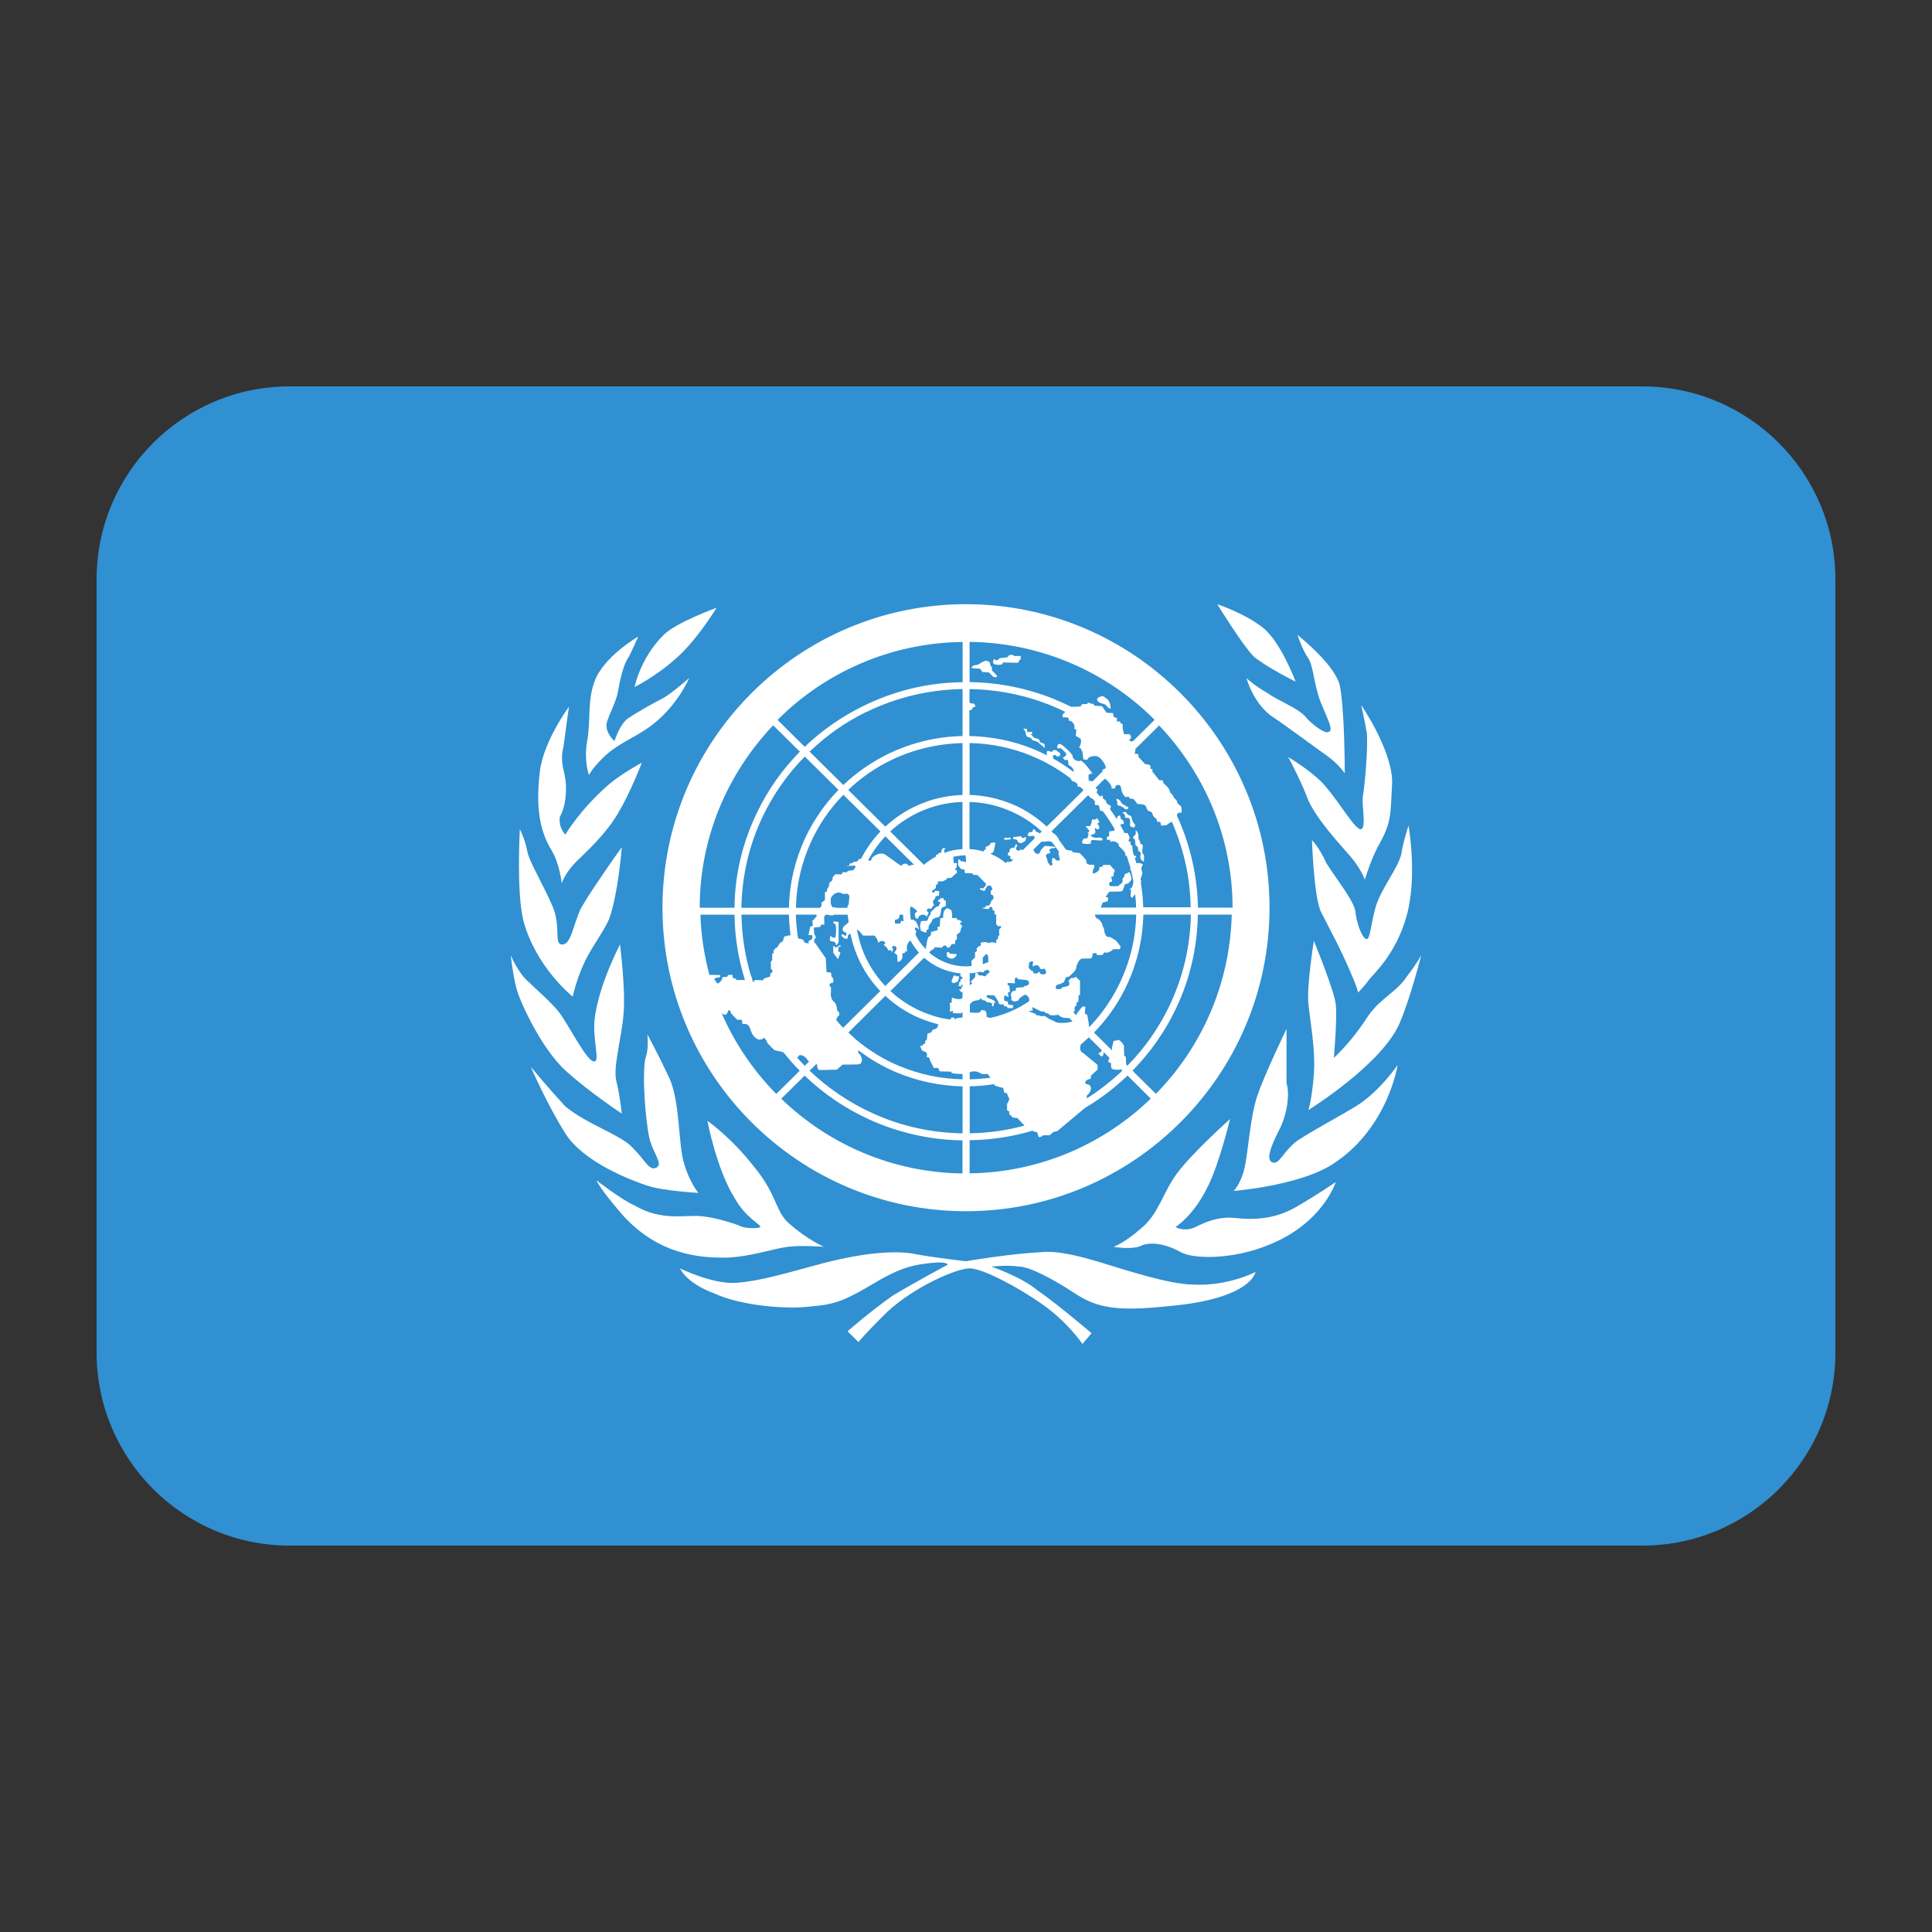 <?xml version="1.0" encoding="UTF-8"?><svg id="Layer_1" xmlns="http://www.w3.org/2000/svg" viewBox="0 0 40 40"><rect x="0" y="0" width="40" height="40" fill="#333333" stroke="none"/><path d="m5.995,8h28.009c2.205,0,3.996,1.79,3.996,3.996v16.009c0,2.205-1.79,3.995-3.995,3.995H5.996c-2.205,0-3.996-1.79-3.996-3.996V11.995c0-2.205,1.79-3.995,3.995-3.995Z" fill="#3090d1"/><g><path d="m28.294,19.442c-.075,0-.189-.261-.226-.521,0-.224-.339-.634-.603-1.043-.151-.336-.302-.485-.302-.485,0,0,.038,1.192.189,1.491.189.373.377.708.603,1.23.147.339.164.419.159.438.014-.014.146-.146.218-.252.075-.112.566-.522.792-1.342.226-.82.038-1.864.038-1.864,0,0-.113.335-.151.596-.075.298-.415.708-.528,1.081-.113.41-.113.671-.189.671Z" fill="#fff"/><path d="m28.114,20.551s-.009.009-.009.009c0,0,.006.001.009-.009Z" fill="#fff"/><path d="m25.58,25.218c-.339-.038-.603.074-.829.186-.226.112-.415,0-.415,0,0,0,.377-.224.679-.857.226-.447.452-1.379.452-1.379,0,0-.754.671-1.093,1.118-.302.41-.377.82-.716,1.118-.377.335-.603.41-.603.41,0,0,.415.075.603-.037.226-.074.528,0,.792.149.264.149,1.093.149,1.81-.149,1.131-.447,1.395-1.304,1.395-1.304,0,0-.377.261-.829.521-.452.261-.905.261-1.244.224Z" fill="#fff"/><path d="m22.828,26.149c-.49-.149-.943-.261-1.282-.224-.679.037-1.546.187-1.546.187,0,0-.679-.075-1.056-.149-.377-.075-1.018-.037-1.885.186-.829.223-1.32.373-1.81.41-.49.038-1.169-.298-1.169-.298,0,0,.113.298.716.521.566.261,1.546.335,2.036.261.49-.038.716-.149,1.282-.485s.829-.373,1.169-.41c.339-.037.339.037.339.037,0,0-.566.298-1.131.634-.528.373-.943.745-.943.745l.226.223s.075-.112.603-.633c.566-.522,1.433-.894,1.697-.894s.98.373,1.508.745.829.82.829.82l.189-.223s-.792-.671-1.131-.894c-.302-.261-.943-.485-.943-.485,0,0,.339-.037.566,0,.226,0,.716.261,1.169.559s.867.373,1.923.261c1.734-.149,1.81-.708,1.81-.708,0,0-.566.298-1.282.261-.49,0-1.395-.298-1.885-.447Z" fill="#fff"/><path d="m14.458,24.696s-.189-.223-.302-.633c-.113-.373-.075-1.267-.302-1.752-.264-.559-.452-.894-.452-.894,0,0,.038.298-.038.484-.075.373,0,1.267.075,1.64.075.335.302.559.151.634-.151.075-.226-.149-.49-.41-.226-.261-.943-.484-1.395-.857-.377-.41-.716-.82-.716-.82,0,0,.339.783.716,1.379.377.596,1.357.969,1.697,1.081.339.112,1.056.149,1.056.149Z" fill="#fff"/><path d="m16.305,25.814c.302-.037.754,0,.754,0,0,0-.339-.149-.679-.447-.339-.261-.264-.596-.754-1.192-.49-.634-.98-.969-.98-.969,0,0,.189,1.006.566,1.602.226.41.566.559.528.596s-.339.037-.452-.037c-.113-.037-.415-.149-.754-.186-.339-.037-.829.112-1.395-.223-.264-.112-.792-.522-.792-.522,0,0,.075.186.566.745.754.82,1.621.857,2.074.857.49,0,1.018-.186,1.32-.224Z" fill="#fff"/><path d="m29.124,20.224c-.226.335-.566.447-.829.857-.339.522-.679.82-.679.82,0,0,.075-.857.038-1.118-.038-.298-.452-1.304-.452-1.304,0,0-.151.932-.113,1.304.038.373.151.969.113,1.453-.038.522-.113.745-.113.745,0,0,1.508-.931,1.885-1.789.226-.522.452-1.416.452-1.416,0,0-.075.149-.302.447Z" fill="#fff"/><path d="m28.068,22.907c-.302.186-.867.485-1.206.708-.302.223-.377.521-.528.447-.151-.075.038-.447.189-.746.113-.261.189-.634.113-.894v-1.119s-.452.932-.603,1.379c-.151.447-.189,1.155-.264,1.491-.075.335-.226.484-.226.484,0,0,1.433-.112,2.111-.596,1.093-.746,1.282-2.012,1.282-2.012,0,0-.377.559-.867.857Z" fill="#fff"/><path d="m27.352,14.56c.151.373.264.559.151.596-.075.037-.339-.149-.49-.335-.189-.186-.528-.298-.792-.485-.264-.149-.415-.298-.415-.298,0,0,.151.559.566.82.226.149.829.596,1.093.783.264.187.377.373.377.373,0,0,0-1.416-.113-1.863-.151-.447-.867-1.006-.867-1.006,0,0,.113.335.226.484.113.186.113.559.264.932Z" fill="#fff"/><path d="m26.673,15.678s.264.485.415.894c.189.41.641.894.867,1.155.226.261.302.484.302.484,0,0,.113-.373.264-.671.302-.522.264-.671.302-1.342,0-.671-.641-1.602-.641-1.602,0,0,.075.335.113.559.038.223-.038,1.118-.075,1.304-.038.186.075.671-.038.708-.113.038-.452-.559-.716-.857-.226-.298-.792-.634-.792-.634Z" fill="#fff"/><path d="m26.824,14.112s-.302-.82-.679-1.118-.943-.484-.943-.484c0,0,.528.857.754,1.081.264.224.867.521.867.521Z" fill="#fff"/><path d="m12.874,23.056s-.038-.373-.113-.671c-.075-.298.113-.894.151-1.416.038-.521-.075-1.416-.075-1.416,0,0-.452.857-.528,1.565-.038.41.113.857,0,.857-.151.038-.566-.82-.754-1.043-.226-.261-.377-.373-.603-.596-.226-.186-.377-.558-.377-.558,0,0,.038.373.113.671.075.298.528,1.267,1.018,1.714.49.447,1.169.894,1.169.894Z" fill="#fff"/><path d="m12.497,15.677c.264-.261.641-.41.905-.596.603-.41.867-1.043.867-1.043,0,0-.339.298-.528.41-.151.075-.49.261-.716.41-.189.112-.302.484-.302.484,0,0-.226-.186-.151-.41.075-.224.189-.41.226-.634.038-.224.113-.559.226-.708.075-.149.189-.41.189-.41,0,0-.716.41-.905.931-.151.41-.075.82-.151,1.23-.075.41.038.708.038.708,0,0,.038-.112.302-.373Z" fill="#fff"/><path d="m14.119,13.516c.377-.373.716-.932.716-.932,0,0-.829.298-1.093.559-.49.484-.603,1.081-.603,1.081,0,0,.528-.261.98-.708Z" fill="#fff"/><path d="m11.856,20.634s.075-.335.226-.671c.151-.335.415-.671.528-.932.189-.521.264-1.491.264-1.491,0,0-.189.261-.339.484-.151.224-.339.485-.528.82-.151.373-.189.671-.339.708-.226.037-.038-.335-.226-.783-.189-.447-.49-.932-.528-1.155-.038-.224-.151-.447-.151-.447,0,0-.075,1.304.075,1.901.264.969,1.018,1.565,1.018,1.565Z" fill="#fff"/><path d="m11.63,18.286s.075-.224.302-.447c.226-.224.603-.559.867-1.006s.49-1.043.49-1.043c0,0-.415.224-.679.447-.603.522-.905,1.043-.905,1.043,0,0-.151-.149-.113-.373.113-.186.151-.521.113-.783-.038-.223-.113-.373-.038-.671.038-.298.113-.82.113-.82,0,0-.528.708-.603,1.342-.075.633-.038,1.155.226,1.602.189.298.226.708.226.708Z" fill="#fff"/><path d="m20,25.077c3.465,0,6.284-2.819,6.284-6.284s-2.819-6.284-6.284-6.284-6.284,2.818-6.284,6.284,2.819,6.284,6.284,6.284Zm-.128-7.113l.03.03.064.007.011.075.151.004.019.03.09.007.177.179-.011.052-.03.018c.011.045-.079.018-.079.018v.037l.042.008.042.022.06-.104c.068-.041.098.018.106.056.004.037-.03.03-.03.03v.085l.034.011c.064.075-.023.119-.023.119l-.019.06c-.019.056-.083.041-.083.041l-.026.037-.071.018.143.019c.015-.048.049-.06.068-.038.019.026.019.067.019.067l.038.007-.007.067.038.011v.197l.042.048c.071-.033.075.018.038.041-.038.026-.011.134-.011.134l-.03.03v.048l-.038.026v.067c-.06-.03-.136-.018-.155,0-.053-.037-.17-.026-.17.007.038.048-.042.06-.042.06l-.042.048c.03.063-.03.067-.03.067v.115l-.075.067.004.108c-.037.004-.075.008-.113.008-.283,0-.554-.101-.765-.287.004,0,.007-.004.011-.011.03-.048.079-.056.079-.056l.019-.041.162.007c.015-.067.094-.045.094-.015,0,.033.06.007.06.007l.042-.067h.068l.004-.075.034-.019v-.108c.094-.03.083-.123.083-.123l.026-.03-.015-.041c-.049-.018-.023-.063.007-.052.03.015-.042-.052-.042-.052-.038.03-.068-.038-.068-.038h-.09v-.085l-.015-.078-.09-.045-.064.063-.015.082v.056l-.06.011-.011.168-.049.018.007.06-.136.037-.011.078-.049.03-.023.075-.03.172c-.087-.086-.158-.187-.211-.295.011-.045.015-.086.015-.086-.057-.022-.026-.108.038-.037.061.075-.038-.145-.038-.145l-.049-.041-.064-.008c-.007-.06-.015-.119-.015-.179,0-.026.004-.052.004-.075.019-.018.038-.008.038-.008l.038.03.057.041.004.037-.038.018-.004.048.019.067h.049c.015-.097.143-.097.181-.038l.038-.085c-.087-.041-.004-.108.023-.078.023.03.079-.078.079-.078,0,0,.042.052,0-.018-.042-.075.03-.112.03-.112-.011-.071.079-.06.079-.06l.007-.097-.087-.008c-.019.086-.09.011-.053-.007.034-.015.071-.052.071-.052v-.063l.038-.011.004-.06h.094l.079-.037.015-.03.087-.008.121-.108-.011-.052c-.071,0,0-.052,0-.052l.011-.093h-.068l-.011-.13c.083-.018.17-.03.256-.03l.011.145-.068-.022h-.042l-.019-.033-.034-.007v.134l.034.03Zm.268-3.399c-.026.004-.053-.004-.068-.022v-.276c.584.008,1.15.123,1.678.335.102.041.203.086.302.134-.007.018-.019.037-.03.037-.03,0-.019.078-.019.078,0,0,.079,0,.102.004.026.008.026.067.026.067.09-.004.128.119.113.149-.011.03.038.03.038.03,0,0,0,.097-.011.123-.011.022.079.041.102.078.026.037-.011.16-.03.164-.019.008.049.026.045.056-.007.03.015,0,.023.048.007.048.019.153.019.153l.083.008c.015-.082.17-.082.196-.075.106.037.185.193.185.231,0,.038-.068.045-.068.045l.004.037-.215.212c-.023-.015-.045-.018-.057-.011-.03.015-.019-.13-.019-.13,0,0,.057-.038.079-.018.023.018-.207-.306-.256-.272-.049.03-.158-.033-.151-.086,0-.06-.219-.238-.219-.238,0,0-.075-.048-.087-.011-.011.033-.038.06,0,.078.038.018.03-.03.075.011.042.045.121.097.09.134-.03.037-.068.048-.068.048l.042.048h.068l.011.104s.075.038.09.078c.015.03.019.048.015.067-.136-.104-.279-.197-.426-.28v-.03c-.015-.045.049-.06.079-.011l.06-.007.011-.056-.086-.067h-.064s-.007.048-.049.03c-.045-.015-.019-.011-.057-.015-.03-.007-.026.06-.019.093-.094-.048-.189-.093-.287-.134-.415-.168-.86-.257-1.32-.268v-.536c.042.004.057-.011.06-.03.007-.022.015-.03.049-.037.038-.004-.004-.078-.042-.071Zm-.607,2.985l-.038.048-.011.056-.061.011v.03h-.045v.038c-.087.048-.17.104-.249.172l-.698-.69c.181-.168.384-.302.603-.403.279-.127.58-.201.893-.208v.977c-.132.004-.252.03-.37.075h-.004l-.004-.067.03-.018-.048-.019Zm.362,2.665c.03.011.019.015.034.03l-.015.03c-.023-.029-.034.026-.023.038.015.015-.03.007-.03.022,0,.018-.015.03,0,.037.011.011-.007.015-.023.03-.019.011.075.018.075.018,0,0-.019-.037.004-.037h.011v.06c-.007,0-.015-.004-.026-.007v.045l-.049.007.045.048.03.004v.104c0,.078-.2.026-.219.007l-.007.108-.038.008.007.075-.007.101.068-.011v.045l.166.004.03-.033v.119l-.109.011-.049.026-.019-.037h-.049l-.03.041c-.143-.019-.287-.052-.422-.101-.302-.104-.577-.268-.815-.488l.698-.69c.211.187.475.298.758.325,0,0-.007.022-.007.041,0,.011,0,.018.011.022Zm-2.832-1.229c.011-.03.026-.045.045-.048h.03c.015.004.026.011.026.011l.087.004.007-.015h.29l.023.157-.079.067c-.064.037-.064.123.007.142.049.004.03.123-.042.041-.079,0-.015.048.011.075.004.004.007.004.007.004.102.048.075-.052.075-.052l.057-.045c.023.119.057.238.098.35.109.309.287.596.52.842l-.769.76c-.049-.052-.098-.104-.143-.16.007-.037.034-.075.034-.075.08-.053-.018-.131-.018-.131.011-.071-.045-.157-.045-.157-.109-.075-.079-.216-.079-.216v-.097c-.09-.085.038-.097.038-.097.042-.075-.03-.131-.03-.131l-.007-.078-.094-.011-.015-.287-.219-.313c-.042-.011-.011-.086-.011-.086.057-.03-.011-.101-.011-.101l-.007-.134.128-.015.03-.048h.06l-.004-.157Zm.181-.202c-.071-.045-.038-.201-.038-.201.053-.078.106-.101.151-.104.057,0,.102.03.102.03l.083-.007c.023.015.034.03.045.048-.007.056-.011.112-.015.172-.011.015-.019.026-.019.026-.004.011-.007.026-.011.048h-.23v-.007l-.068-.004Zm-.339,3.243c.007.015.015.03.015.052.015.093.057.075.057.075l.347-.008.121-.104.313-.004c.155-.007.06-.22.03-.22-.019-.015-.023-.045-.019-.075.245.187.513.343.799.462.426.179.886.276,1.361.287v.973c-.648-.011-1.274-.149-1.847-.41-.483-.216-.928-.515-1.32-.887l.143-.142Zm1.734.052c-.328-.134-.633-.32-.912-.552l-.162-.149.765-.76c.249.231.535.406.848.514.083.03.17.056.256.078-.015.011-.023.022-.019.033.011.03-.049.06-.049.06l-.053.018-.038.056-.071.022-.015.13-.034.022v.056l-.045.011v.03l-.06.007.038.093.049.023c.083.011.049.115.049.115l.049.008.023.067.049.097c.019.075.071.056.098.048.023,0,.049.075.049.075l.241.007s-.011.022.03.033c.026.007.121.015.203.015v.109h-.001c-.448-.007-.886-.1-1.289-.268Zm-.309-1.663c-.216-.227-.378-.492-.483-.775-.045-.127-.079-.261-.106-.395.053.019.113.1.113.115,0,.019.241.007.241.007.068.041.09.153.09.153.068-.086.207-.007.106.041.098.063.098.116.098.116.079-.023.079.037.079.055.007-.022.023-.093.023-.093-.09-.067.121-.089.06.033l-.038.052.064.052.004.138c.136-.011.098-.175.098-.175l.06-.015c0-.052.042-.022.042-.022-.026-.146.03-.205.068-.231.049.089.109.175.177.25l-.698.693Zm.199-1.371l.064-.018.026-.037.007-.052h.071c0,.045.007.086.011.127l-.038.011-.011-.022-.019.067h-.109l-.004-.075Zm.253-1.148c-.011-.037-.098,0-.098,0,0,.067-.113-.03-.113-.03l-.215-.153c-.121-.112-.302.03-.309.06.004.048-.038.048-.075.041.094-.179.215-.347.358-.5l.596.589h-.057c-.026.052-.087-.007-.087-.007Zm.185-1.211c-.234.108-.448.253-.637.428l-.769-.76c.271-.257.573-.466.901-.622.452-.216.95-.335,1.466-.347v1.073c-.343.012-.668.09-.961.228Zm-.74.529c-.158.168-.294.358-.4.567-.03,0-.053.004-.06.026-.019.048-.098.033-.098.033l-.011.026-.064.011-.011.037-.071.011.182-.003c.049-.008-.015.104-.049.097l-.083.008-.03.03h-.079l-.038.048-.113-.008s-.064.052-.064.075c.007.018-.011.075-.03.075s-.053.052-.042.071c.011.018-.038.082-.038.082l-.011.06-.038.011v.164l-.071.052v.071l-.034.037h-.494c.007-.485.121-.954.317-1.379.162-.35.384-.675.664-.962l.769.76Zm-1.323,1.722l.004.033-.09.101.011.097-.053.018-.011.041-.026.131.06.003c.03-.011.026.078,0,.093-.023.012-.091.038-.053.06.034.026-.098.018-.098-.018,0-.038-.071-.067-.09-.056-.011.008-.026-.011-.038-.03-.023-.153-.038-.313-.042-.473h.426Zm-.384,2.952c.011-.033.03-.045.057-.045.053.004.125.063.132.089.007.011.023.03.042.045l-.091.089c-.057-.06-.109-.119-.162-.179h.023Zm1.488,1.294c.596.268,1.244.418,1.919.428v.684c-1.457-.019-2.776-.605-3.752-1.547l.484-.478c.4.384.856.689,1.35.913Zm2.365-3.053l.004-.03c.026-.008.057-.015.083-.026,0,.015.011.033.011.033l.03.011-.057.045-.049.052-.06-.018-.071-.004-.026-.045-.042-.004-.007.085-.03.033-.071.075c.075,0,.026.041-.011.06v-.246c.079-.004.155-.015.23-.033.007.008.011.011.011.011h.056Zm-.026-.168v-.134l.061-.067c.007-.004.011-.004.015-.004.049,0,.038.123.038.164-.038.015-.075.026-.113.041Zm.159-2.494c-.007.033-.068.052-.068.052,0,0-.049.018-.03.041.019.026-.038.038-.038.038,0,0,.004.015.004.033-.098-.03-.196-.048-.302-.052v-.976c.282.007.557.067.814.175.249.101.479.25.683.436l-.042.041c-.019-.022-.087-.033-.087-.056s-.061-.052-.053-.018c.004.037-.042.056-.057.045-.011-.011-.049.037-.049.037,0,.018-.011.041.026.048.038.007.102-.026.109.011,0,.011.004.022.007.033l-.241.239c-.034,0-.064-.004-.064-.004-.019.056-.106-.004-.079-.041.023-.037.023-.063.023-.063l-.03-.004-.034.067c-.087,0-.109.048-.094.078.019.03-.023-.007-.034.037-.015.041.004.041.042.06.038.018-.019.018.007.048.015.023.049.015.06.018l-.045.048c-.042.011-.09,0-.09,0,0,.015-.007.022-.019.03-.098-.082-.203-.145-.32-.193.019-.015.053-.011.068-.056.023-.067.034-.175.034-.175,0,0-.098-.008-.102.022Zm2.224-.801c.011.011.023.022.03.033.004.041.004.1.068.093h.004c.079.104.151.212.215.32l.004.008c.011.018.023.037.03.056-.011.011-.019.022-.019.022l-.098.015v.097l-.049.019.007.06.064-.004s0,.071.019.041c.019-.03.17.008.158.078-.004.03.155.112.136.209.011,0,.023.004.03.011.03.082.053.168.079.254l-.015.022s.011.007.023.018c.019.075.038.153.049.227-.004.067-.019.13-.053.149-.071.045.007.018.007.018l-.011.134c.019.063.049.033.064,0,.011-.015.023-.026.03-.033.011.093.019.183.019.276h-.735s.011-.015.011-.015l.03-.086.106-.03.011-.078-.053-.008s.061-.112.09-.112c.03,0,.23,0,.249-.011.019-.011.053-.108.053-.127,0-.019.049-.026.068-.03.019-.008.06-.056.075-.082.011-.023-.034-.175-.057-.153-.023.026-.079.037-.079.037l-.019.067-.03.026s.007.018,0,.06c-.004.045-.061.067-.061.067l-.023.03s-.147.007-.166,0c-.057-.023-.019-.097.019-.089.034.004-.007-.104-.007-.104l.049-.008s.007-.108.026-.108c.015,0-.007-.037-.034-.056-.023-.019-.053-.078-.079-.075-.023.007-.121,0-.121,0l-.02.038-.064.011s.004.048-.007.063c-.038.041-.177.134-.117-.018l.019-.037v-.056l-.109-.004s-.053-.018-.053-.045c0-.023-.007-.052-.007-.052l-.128-.142-.151-.018-.011-.03-.094-.015c-.011-.004-.026-.011-.038-.015-.045-.067-.09-.13-.139-.194,0-.008-.004-.011-.004-.015-.007-.023-.071-.116-.109-.119-.015-.015-.026-.03-.042-.045l.758-.749c.026.026.023.033.057.06.011.008.023.011.034.011l.057.067-.011.018c0,.072.034.049.064.045Zm.046,5.184c.015.026.049.026.06,0,.011-.015.011-.045.011-.071l.124.123c-.015.03-.03.063-.023.082l.053.026.007.104c.042.041.132.037.203.026l.026.026c-.226.213-.471.407-.735.574v-.06c.109-.078.113-.22.011-.231-.079-.011-.042-.093.03-.104l.042-.018v-.056l.139-.127v-.097l-.302-.25c-.064-.022-.068-.1-.045-.172.057-.048.109-.097.166-.149l.268.265c-.011.045-.057.071-.079.056.011.011.034.037.042.052Zm-.267-.842l-.049-.022.011-.145h-.064l-.109.138-.017.041-.06-.063.03-.03-.004-.075.042-.038v-.06l.038-.015.004-.134.03-.004v-.295l-.09-.086c-.004.03-.102.03-.102.03,0,0-.026.045-.045.045-.015,0,.026.056.015.089-.015.037-.064.037-.064.037l-.09.026-.023.03h-.098l-.007-.052c.007-.011.019-.026.03-.037l.075-.022.061-.03.03-.06c.007-.06.079-.056.079-.056,0,0,.139-.115.147-.171.004-.052.053-.205.139-.205h.158c.061-.026.042-.104.042-.104l.079-.011.011.041s.109.011.125-.008c.011-.018.034-.06.064-.041.03.019.128-.045.128-.045.007-.041.158-.023.158-.023l.019-.056s-.102-.142-.121-.142-.117-.086-.128-.052c-.098-.026-.09-.16-.09-.16l-.038-.086c0-.048-.09-.153-.109-.138-.038-.03-.049-.06-.045-.085h.852c-.007.473-.117.924-.302,1.338-.166.369-.392.705-.671.995-.011-.123-.042-.261-.042-.261Zm-.981-.969c-.004.018.045.037.075.018.03-.018.064.056.053.089-.011.038-.121.033-.128-.004-.004-.037-.023-.026-.034-.008-.011.015-.053.026-.083.018l-.026-.026c.004-.007.007-.011,0-.022-.012-.011-.023-.011-.034-.011l-.053-.052c0-.038.011-.086.007-.101-.004-.015.038-.037.064-.037.015,0,.026.007.019.03-.019.056,0,.078,0,.078.079-.071.147.007.139.026Zm-.158.82s.007-.004.007-.007l.147.071c.019.026.098.018.098.018l.023.033s.049-.007.079.03c.03.037.189.004.189.004l.042.038.068.026.113.004.071.067c-.113.052-.336.034-.347.019-.019-.018-.147-.071-.147-.071,0,0-.098-.082-.117-.056-.019.023-.102-.03-.102-.011s-.079-.045-.079-.045l-.125-.041.094-.018-.015-.06Zm.359-3.273l.049-.026h.049l.03-.022c.023.03.045.063.068.093-.007.018-.011.037-.007.056.019.093.049.13-.011.13s-.071-.048-.071-.048c0,0-.049-.018-.049.004,0,.026-.02.074,0,.101.019.022-.026.06-.045.041-.015-.018-.064-.075-.053-.093.011-.015-.087-.134.011-.149.098-.018-.004-.075.03-.086Zm.128-.052l-.079-.011-.049-.004-.09-.007c-.09.06-.109.134-.109.134-.042.078-.132-.004-.132-.06l.162-.16h.03c.038,0,.117-.011.117-.011,0,0,.038.004.068.015.026.033.057.071.083.104Zm-1.071,3.299h.057l.019.037h.109l.007-.056-.106-.018-.007-.06-.071-.018c-.023-.104.019-.134.049-.086l.038.004-.015-.089.045-.011-.015-.13-.034-.011v-.045l.151.007c-.011-.078.007-.115.007-.115h.042l.007.03.185.018h.007c.075.041.038.097.015.108-.026.015-.068.015-.068.015l-.011.023-.158.015-.015.06c-.079-.011-.109.075-.09.115.019.045,0,.078,0,.078l.068.033.087-.026c.011-.06.064-.075.113-.108.049-.037.128.067.106.115-.004.004-.007.008-.007.015-.094.063-.192.119-.294.168-.159.077-.332.137-.509.174-.004-.004-.007-.004-.007-.004l-.064-.018-.007-.093c-.011-.06-.128-.06-.121-.018.004.045-.219.018-.219.018v-.168l.061-.063.139-.03c.011-.063.071.011.071.011.06-.008.075.037.075.037l.079.011c.064.019.026.026.03.048.004.037.034.026.034.026l.015-.078.034.004-.034-.041-.068-.033-.075-.03c-.045-.067.015-.052.064-.048h.079s.09.123.09.153c0,.03.042.037.042.037l.057-.008.015.045Zm-.603,1.349c.038,0,.075.011.102.03.064.048.158.018.158.018l.064.082c-.139.018-.283.03-.43.033v-.145c.019-.015.06-.022.106-.018Zm.399.265l.011.026.102.033.075.018.023.101.057.007.019.067c.064.048-.019.153-.019.153v.134l.049.026-.007.048.079.078.09.007.151.157c-.362.101-.743.154-1.135.161v-.973c.17-.004.339-.018.505-.045Zm.787.965l.106.033.03.097.049-.007.038-.03.143-.004.075-.067.079-.015.573-.481c.316-.186.611-.41.882-.671l.481.478c-.976.942-2.294,1.527-3.75,1.547v-.687c.445-.004.879-.071,1.293-.194Zm1.973-1.349l-.026-.026c-.004-.067-.007-.153-.007-.153l-.034-.033-.004-.153c.023-.078-.117-.194-.128-.168-.011.023-.09.004-.09.03,0,.022-.049.145-.026.19l-.377-.373c.298-.305.535-.656.705-1.036.196-.436.306-.913.317-1.405h.984c-.012.667-.167,1.301-.438,1.874-.219.462-.516.887-.875,1.252Zm.328-3.274v.002c-.004-.172-.023-.343-.049-.511.007-.023.011-.045,0-.052-.019-.018.019-.105.019-.105,0,0,.026-.048,0-.097-.023-.052.007-.104.026-.13l-.049-.023-.049-.007-.038.007c-.011-.041-.023-.078-.038-.115v-.004l.03.007v-.037l-.042-.011c-.011-.026-.019-.052-.026-.075l-.011-.127-.042-.03.011-.048-.049-.018.026-.082-.042-.086h-.064c-.026-.056-.06-.112-.09-.172.004-.004.011-.007.026-.011.03-.008.042-.008.049-.008l-.007-.063-.053-.037-.019-.075s-.068.015-.061.048c0,.011-.004.015-.011.022-.045-.067-.087-.134-.136-.201.004-.004.004-.008.004-.008.026-.045.015-.067-.03-.082q-.042-.011-.053-.06c-.011-.048-.06-.06-.06-.06l-.019-.075-.045.026c-.026-.026-.049-.052-.075-.082l.023-.067c-.023-.004-.038-.018-.042-.033l.189-.187c.087.048.151.164.139.183-.011.026.071.018.071.018.011-.108.117-.075.121-.037.007.037.026.115.026.115l.03.056.042.045.068-.008.019.037.079.011s.068.075.071.093c.007.018.098.011.121.018.026.004.064.022.068.052.007.033.045.082.045.082,0,0,.071.018.079.041.004.026.034.078.034.078l.061.052.007.052.068.007.019.075.109-.008.06-.045c.019-.007.034-.018.049-.03.023.048.045.1.064.149.207.514.32,1.062.328,1.625h-.983Zm-2.334-3.148c.109.045.219.093.321.149.004.004.011.007.019.011.174.089.335.197.494.317.004.045.053.063.053.063l.026.004c.023.015.042.03.06.048v.052c.042-.011.106.037.121.078l-.758.749c-.215-.201-.464-.362-.731-.47-.271-.112-.566-.175-.867-.186v-1.073c.441.008.867.097,1.263.257Zm-1.406-.403c-.551.011-1.067.142-1.531.365-.347.168-.664.388-.939.648l-.698-.69c.354-.339.746-.615,1.176-.823h.004c.615-.298,1.286-.462,1.987-.473v.973Zm-2.571,1.115c-.283.291-.513.626-.686.991-.207.443-.328.932-.339,1.45h-.984c.011-.675.166-1.323.452-1.912.215-.443.502-.857.86-1.219l.698.69Zm-1.025,2.583c.004.145.015.287.034.425-.068.007-.132.03-.132.03l-.03.1c-.068.011-.109.119-.109.119-.057.018-.098.086-.079.104.019.018-.03.026-.03.026v.134l-.03.041.004.149c.038,0,.03.067.03.067-.06.004-.045.086-.045.086l-.128.041-.026.037-.158-.007-.042.045c-.015-.041-.026-.082-.038-.123h-.004c-.125-.406-.192-.835-.2-1.275h.984Zm-.924,1.312c.004.015.011.026.015.041h-.181l-.011-.03-.061-.011-.007-.067-.09.004-.019.038-.098.007c.007.06-.098.153-.109.127-.011-.022-.079-.089-.049-.104.03-.011.109-.022.109-.022v-.045l-.222-.004c-.105-.401-.174-.814-.185-1.245h.706c.004.451.075.891.203,1.312Zm-.498.658s.004.002.004.002c.011.09.113.145.147.052.03-.089.053-.037.071.008.019.041.132.145.132.145h.094l.011.085c.102-.004.132.008.177.146.042.142.158.179.158.179l.083-.007c0-.071.087.015.087.048,0,.037.162.179.162.179l.166.037.03.022c.102.127.207.25.324.365l-.486.481c-.491-.499-.888-1.088-1.161-1.743Zm9.02,1.74l-.485-.479c.373-.384.679-.816.901-1.29.287-.6.441-1.26.452-1.942h.702c-.038,1.442-.625,2.749-1.571,3.711Zm1.585-3.856h-.715c-.011-.585-.128-1.152-.339-1.681-.03-.075-.064-.153-.098-.227.007-.03.026-.067.068-.056.06.018.019-.134.019-.134,0,0-.087-.06-.079-.09.004-.03-.087-.093-.079-.115,0-.026-.075-.075-.075-.097.007-.026-.042-.093-.042-.093l-.09-.086-.011-.055-.075-.004-.143-.179.004-.048-.042-.007v-.067l-.041-.023-.068-.007-.136-.145-.011-.067h-.068l.011-.104.492-.486c.936.987,1.519,2.311,1.52,3.774Zm-1.613-3.887l-.444.439c-.023.007-.045.007-.06,0-.045-.015.015-.06.015-.06v-.048l-.034-.037s-.106.011-.109-.004c-.007-.018-.026-.1-.026-.1l-.004-.105-.045-.015-.004-.038-.068.004v-.071l-.038-.015-.034-.015-.007-.075-.136-.007-.042-.06-.049-.075-.151-.011-.038-.038-.06-.011-.042-.018-.019.03-.117.007-.004.037c-.038.015-.136.015-.211.015-.125-.06-.245-.115-.373-.168-.543-.216-1.127-.335-1.73-.343v-.833c1.494.02,2.848.629,3.83,1.613Zm-3.974-1.613v.833c-.739.007-1.433.187-2.055.492-.448.22-.856.503-1.214.846l-.563-.557c.983-.985,2.337-1.595,3.832-1.614Zm-3.923,1.725l.553.546c-.358.365-.66.787-.882,1.253-.294.6-.464,1.271-.471,1.979h-.72s0-.001,0-.002c0-1.464.584-2.789,1.521-3.776Z" fill="#fff"/><path d="m21.071,17.42c0,.018.042.037.068.037.023,0,.09-.048.09-.048h0s0,0,0,0c0,0,.03-.085.007-.078-.026.004-.075.041-.079.004-.004-.015-.026-.022-.045-.022s-.034.007-.034.007l-.098.011h0s0,0,0,0l-.007.041.068.007s.03.023.03.041Z" fill="#fff"/><path d="m22.885,14.587s.113.134.109.067c-.011-.182-.098-.186-.128-.224-.007-.011-.019-.015-.038-.015-.049,0-.121.033-.113.071.004.03.03.06.079.071l.09.03Z" fill="#fff"/><polygon points="19.544 18.643 19.542 18.621 19.541 18.598 19.473 18.594 19.473 18.594 19.472 18.594 19.461 18.624 19.431 18.624 19.424 18.672 19.461 18.672 19.465 18.71 19.443 18.732 19.431 18.765 19.382 18.776 19.273 18.881 19.265 18.929 19.235 18.97 19.197 19.063 19.069 19.07 19.047 19.179 19.066 19.272 19.175 19.312 19.186 19.253 19.224 19.234 19.228 19.171 19.254 19.13 19.288 19.086 19.303 19.037 19.363 19.004 19.435 18.989 19.465 18.952 19.48 18.881 19.484 18.825 19.51 18.788 19.582 18.758 19.582 18.643 19.544 18.643 19.544 18.643" fill="#fff"/><path d="m19.666,19.746l-.012-.033-.053.004h0s.004.086.004.086l.038.03.068.018s.09-.022.098-.097h0s0,0,0,0l-.143-.008Z" fill="#fff"/><path d="m23.65,17.592s.03-.116-.019-.116c-.045,0-.011-.06-.042-.078-.03-.018-.011-.104-.023-.131-.015-.022-.015-.052-.045-.071t-.007-.003c-.011.003.011.07-.004.082-.019.011-.03.037-.049.056s.038.041.038.06c0,.019.011.112.011.112,0,0,.042.019.049.041.007.026,0,.075.019.078.019.008.053.033.042.056-.011.026-.011.075-.011.075l.023.056.049.03s.019-.149-.011-.153c-.03-.008-.019-.093-.019-.093Z" fill="#fff"/><polygon points="20.924 17.342 20.792 17.349 20.792 17.387 20.924 17.379 20.924 17.342" fill="#fff"/><path d="m22.61,16.966h0s-.011.115-.049.138h-.083,0s0,0,0,0c0,0,.019.03.034.048.019.018.064.056.019.082-.042.022.007.018.007.018,0,0-.002.032-.01.061-.009.029-.023.056-.05.047-.028-.009-.047.008-.059.03-.012.022-.017.05-.017.063,0,.017.124.027.17.017.016-.003.023-.009.014-.017-.019-.018.022-.062.022-.063,0,0,.147.011.177.011.015,0,.029-.001.037-.006.008-.005.01-.013,0-.028-.019-.033-.075-.026-.075-.026,0,0-.071.019-.139-.018-.064-.037.015-.048.026-.048.011,0,.064-.041.042-.075-.023-.03,0-.084,0-.06,0,.013.017.022.035.026.018.004.038.002.044-.008.011-.018,0-.075-.03-.093s.057-.03.03-.06c-.023-.03-.038-.067-.038-.067h0s0,0,0,0c0,0-.009.012-.026.021-.018.009-.045.016-.083.005h0Z" fill="#fff"/><path d="m23.507,17.081c-.034-.026-.057-.082-.057-.082,0,0-.03-.086-.03-.097,0-.011-.042-.022-.061-.03-.019-.007-.049-.06-.049-.06l-.071.004c.015.026.053.045.053.067,0,.026-.011.045.026.048.034.008.061-.004.071.026.011.03.011.078.007.104-.007.022.004.06.034.06.031,0,.038.008.038.027.015-.015.038-.067.038-.067Z" fill="#fff"/><path d="m17.305,19.545c.002.017.006.023.012.022.017-.001.045-.062.045-.062v-.417h0s-.109-.011-.109-.011l.004.045h.03c.049.086.007.291.007.291,0,0-.072.007-.087-.03-.011-.037-.042.078-.015.097.022.018.109,0,.113.067Z" fill="#fff"/><polygon points="17.252 19.582 17.252 19.728 17.35 19.858 17.384 19.772 17.399 19.717 17.399 19.716 17.399 19.716 17.354 19.698 17.361 19.608 17.399 19.601 17.403 19.56 17.313 19.62 17.252 19.582" fill="#fff"/><path d="m23.299,16.76l.06-.015h0s0,0,0,0c0,0,0-.013-.001-.025-.001-.016-.005-.03-.018-.02-.023.018-.042-.041-.068-.037-.023.007-.034-.022-.06-.052-.023-.033-.019-.037-.049-.056-.015-.011-.026-.015-.034-.015-.011.004-.015.008-.015.018,0,.026.03.037.019.067-.011.033.011.056.038.056.023,0,.042.011.068.026.022.011.041.03.06.052Z" fill="#fff"/><path d="m19.842,20.201h0s-.006.008-.016.013c-.01.004-.026.004-.044-.013-.004-.008-.007-.008-.011-.008-.034-.004-.057.093-.071.116,0,0,.015.052.042.045.026-.004.045-.018.068-.022.023-.004.034-.041.042-.078.011-.038-.007-.052-.007-.052h0Z" fill="#fff"/><path d="m20.751,13.752l.015-.037.306.008c.026-.026.038-.063.038-.063,0,0,.007-.004.023-.007v-.071h-.143c-.004-.022-.03-.026-.057-.026-.026.004-.053.015-.057.026-.004.026-.042.03-.042.03l-.139.015c-.011.033-.087.06-.09.033-.004-.007-.007-.015-.011-.015-.026,0-.064.086,0,.108.079.026.158,0,.158,0Z" fill="#fff"/><path d="m20.298,13.849l.038.063.14.011.09.09c.079.026.098-.011.049-.052l-.079-.082v-.067l-.023-.022-.026-.086-.079-.026-.079.033-.083.052-.094.015-.049.052.196.018Z" fill="#fff"/><path d="m21.229,15.15c.011.037.007.097.06.112.057.011.068.023.075.048.004.022.071.03.071.03l.049.022.147.123h0s0,0,0,0v-.048s-.007-.048-.038-.048-.087-.038-.071-.06c.011-.026-.106-.052-.106-.052,0,0-.102-.097-.068-.082.018.005.023-.005.023-.018,0-.013-.004-.027-.004-.027,0,0-.071.011-.09.007-.019-.007-.011-.063-.011-.063,0,0-.042-.008-.064-.008-.004,0-.011.004-.011.008h0s0,0,0,0c0,.018.026.018.038.056Z" fill="#fff"/></g></svg>